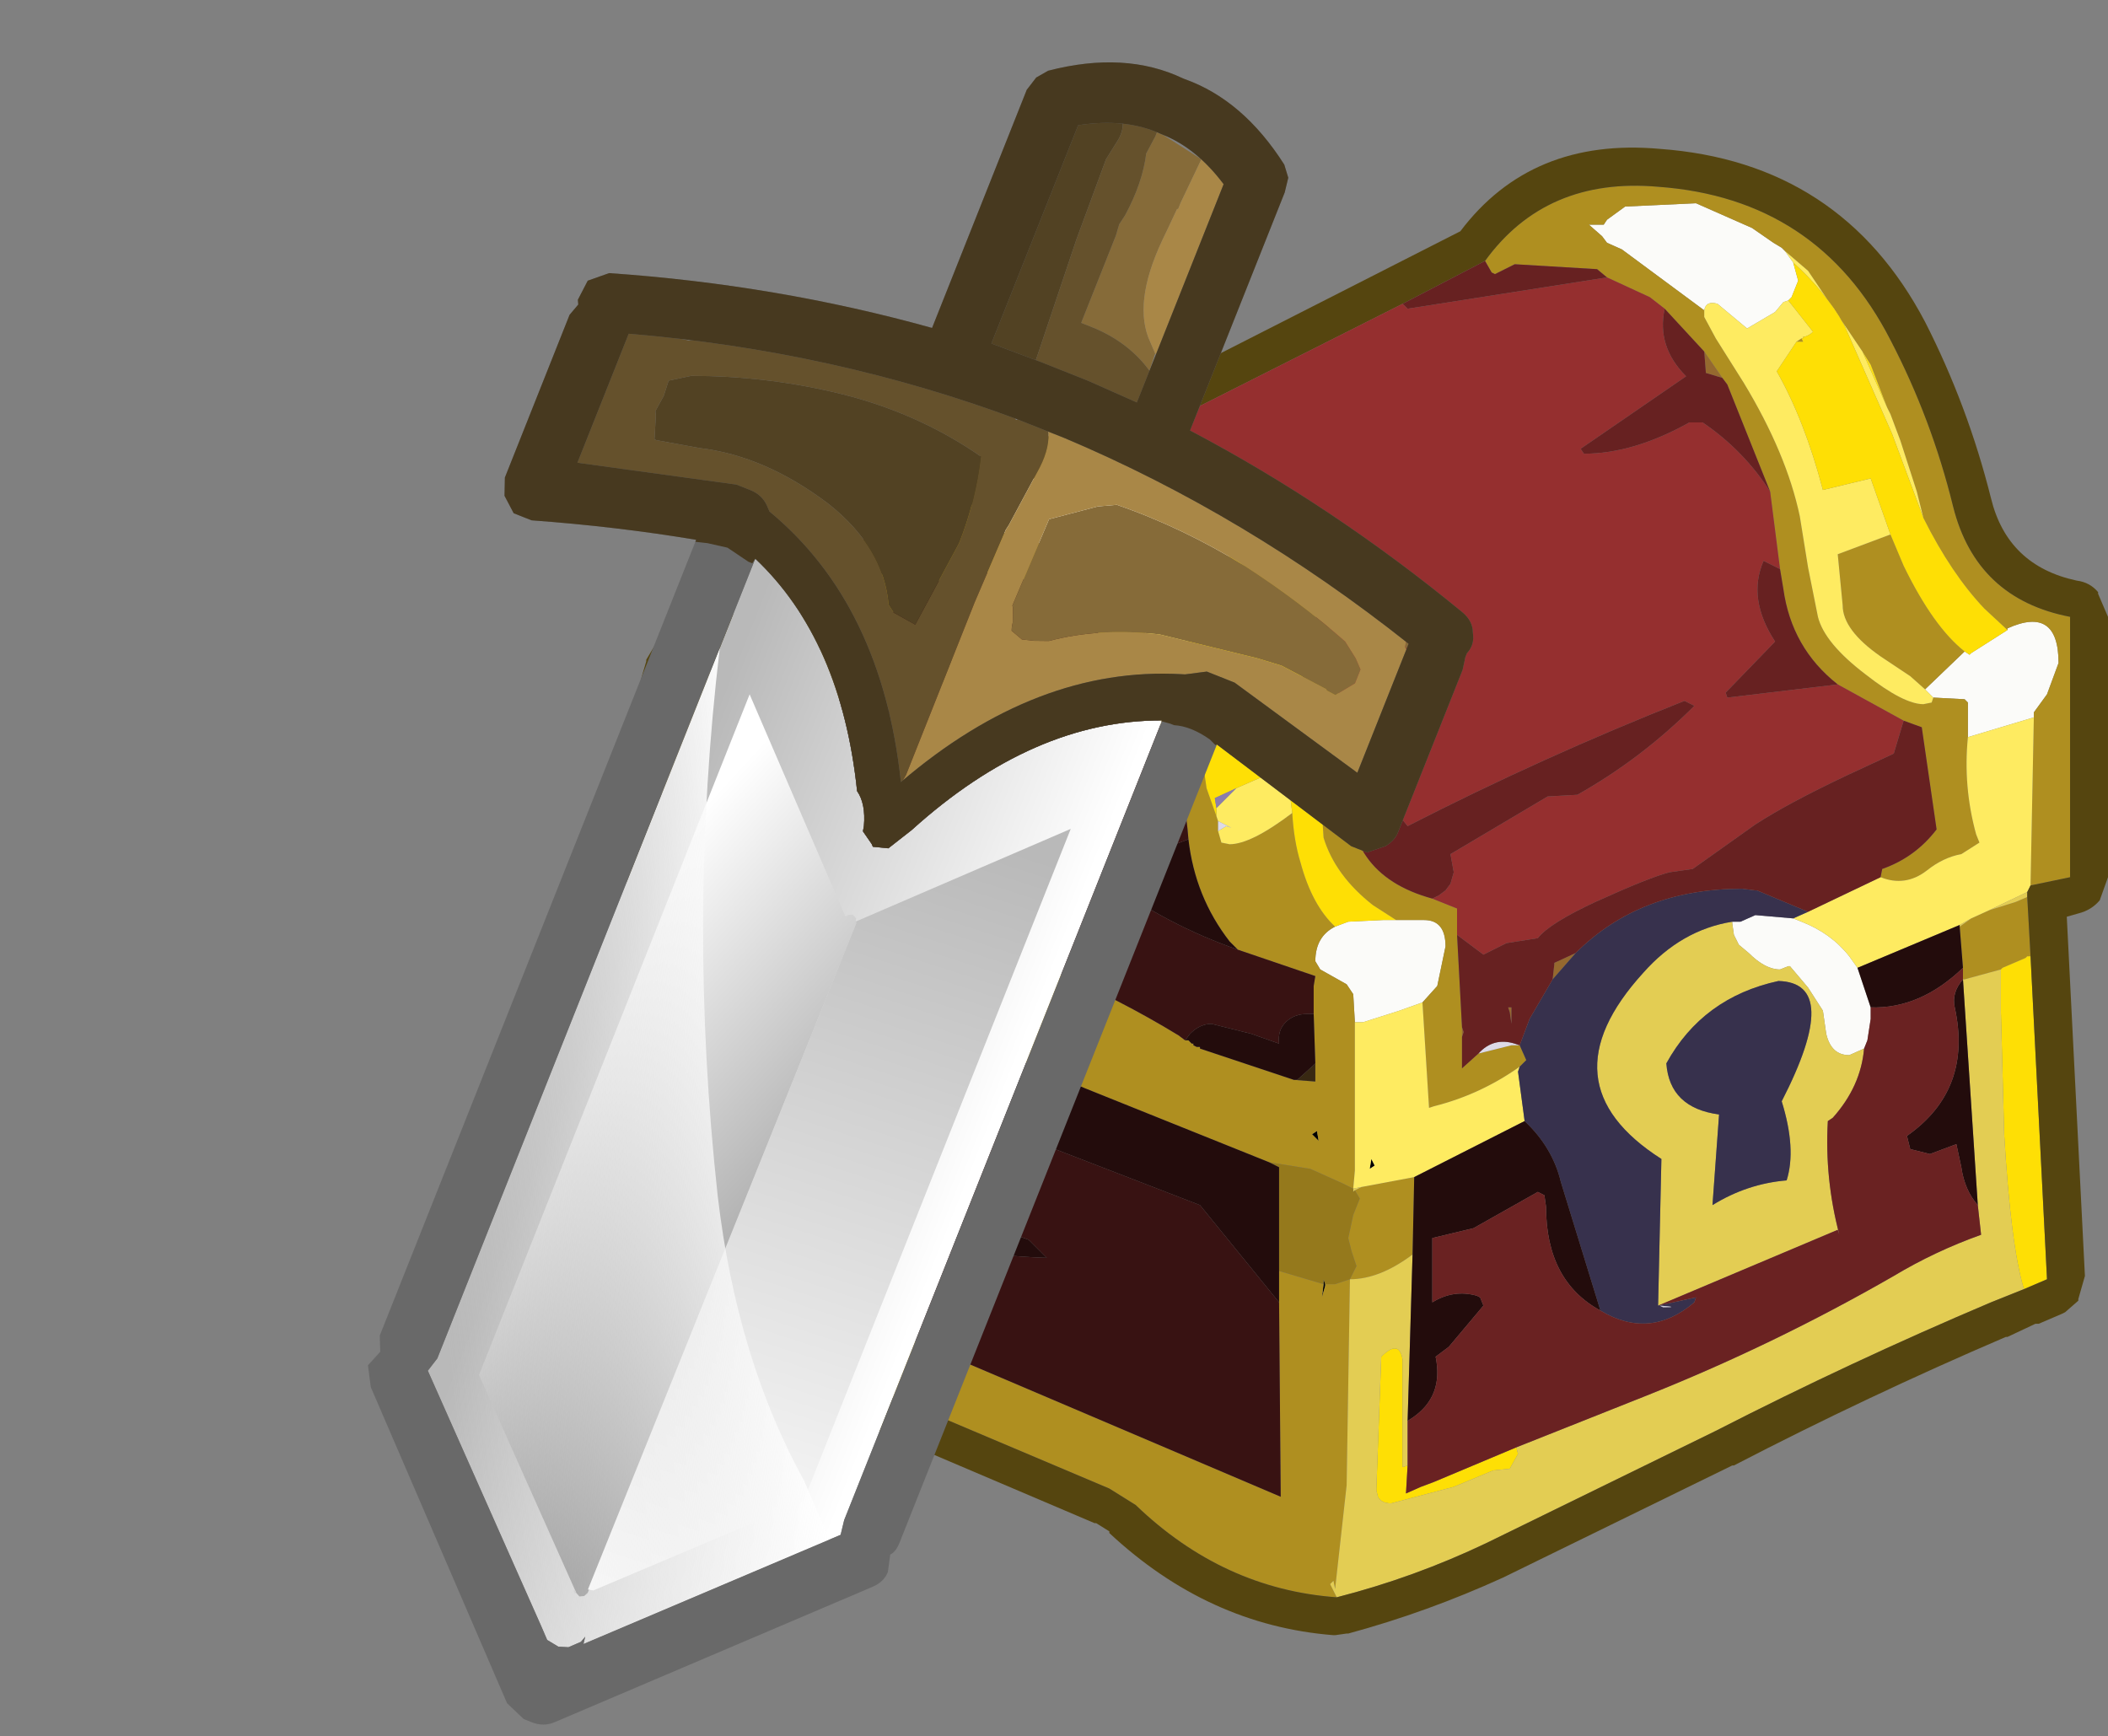 <?xml version="1.0" encoding="UTF-8" standalone="no"?>
<svg xmlns:ffdec="https://www.free-decompiler.com/flash" xmlns:xlink="http://www.w3.org/1999/xlink" ffdec:objectType="frame" height="33.85px" width="41.1px" xmlns="http://www.w3.org/2000/svg">
  <rect width="100%" height="100%" fill="#808080" stroke="none"/>
  <g transform="matrix(1.0, 0.0, 0.0, 1.0, 8.0, 4.75)">
    <use ffdec:characterId="339" height="32.25" transform="matrix(1.05, 0.0, 0.0, 1.05, -8.0, -4.75)" width="39.15" xlink:href="#sprite0"/>
  </g>
  <defs>
    <g id="sprite0" transform="matrix(1.0, 0.0, 0.0, 1.0, 0.0, 0.0)">
      <use ffdec:characterId="336" height="45.15" transform="matrix(0.612, 0.0, 0.0, 0.612, 11.572, 2.734)" width="45.05" xlink:href="#sprite1"/>
      <use ffdec:characterId="338" height="43.8" transform="matrix(-0.515, 0.222, -0.222, -0.515, 32.25, 22.55)" width="43.8" xlink:href="#sprite2"/>
    </g>
    <g id="sprite1" transform="matrix(1.0, 0.0, 0.0, 1.0, -8.45, -3.65)">
      <use ffdec:characterId="335" height="45.15" transform="matrix(1.0, 0.0, 0.0, 1.0, 8.45, 3.65)" width="45.05" xlink:href="#shape0"/>
    </g>
    <g id="shape0" transform="matrix(1.0, 0.0, 0.0, 1.0, -8.45, -3.65)">
      <path d="M31.25 34.55 L31.1 34.65 31.15 34.35 31.25 34.55 M29.35 33.6 L29.5 33.5 29.55 33.8 29.35 33.6 M21.1 30.05 L20.85 30.0 20.75 29.85 21.1 30.05 M29.75 38.15 L29.75 38.2 29.65 38.55 29.7 38.15 29.7 38.0 29.75 38.15" fill="#000000" fill-rule="evenodd" stroke="none"/>
      <path d="M41.25 8.6 L38.75 6.75 38.3 6.55 38.15 6.35 37.75 6.0 38.2 6.0 38.3 5.85 38.85 5.45 41.0 5.35 42.7 6.1 43.35 6.55 43.6 6.7 43.7 6.8 43.95 7.15 44.1 7.7 43.9 8.2 43.8 8.3 43.65 8.35 43.4 8.65 42.55 9.15 41.65 8.4 Q41.3 8.3 41.25 8.6 M50.45 18.3 L50.45 18.25 Q52.0 17.55 52.0 19.3 L51.65 20.25 51.25 20.8 51.25 20.95 49.25 21.55 49.25 20.5 49.15 20.4 48.2 20.35 47.95 20.1 49.15 18.95 49.3 19.05 49.35 19.0 50.45 18.3 M19.4 14.3 Q19.7 14.0 20.45 13.8 L20.85 13.7 23.05 13.6 24.1 13.75 25.6 14.25 Q26.8 14.85 26.8 15.85 L27.0 16.05 26.95 16.1 26.75 16.05 26.65 16.4 26.6 16.45 25.85 16.85 25.75 16.85 24.1 17.05 23.4 16.95 23.0 16.85 Q21.45 15.45 19.3 15.25 L19.5 15.15 19.3 14.65 19.4 14.3 M45.9 28.55 L46.3 29.75 46.3 30.1 46.2 30.75 46.1 31.0 45.65 31.2 Q45.1 31.2 44.95 30.55 L44.85 29.85 44.4 29.15 43.85 28.5 43.8 28.5 43.55 28.6 Q43.1 28.6 42.6 28.1 L42.3 27.85 42.25 27.75 42.15 27.55 42.1 27.2 42.1 27.15 42.35 27.15 42.8 26.95 43.95 27.05 44.2 27.15 Q45.1 27.5 45.65 28.2 L45.9 28.55 M30.05 27.3 L30.45 27.15 31.5 27.1 31.9 27.1 32.75 27.1 Q33.4 27.1 33.4 27.9 L33.15 29.1 32.7 29.6 32.0 29.85 30.9 30.2 30.65 30.2 30.6 29.35 30.4 29.05 29.6 28.6 29.45 28.35 Q29.45 27.6 30.05 27.3" fill="#fbfbf9" fill-rule="evenodd" stroke="none"/>
      <path d="M43.7 6.8 L43.6 6.7 43.35 6.55 42.7 6.1 41.0 5.35 38.85 5.45 38.3 5.85 38.2 6.0 37.75 6.0 38.15 6.35 38.3 6.55 38.75 6.75 41.25 8.6 41.25 8.8 41.6 9.45 42.45 10.8 Q43.75 12.95 44.15 14.85 L44.4 16.4 44.7 17.9 Q44.9 18.7 46.15 19.65 47.3 20.55 47.9 20.55 L48.15 20.5 48.2 20.35 49.15 20.4 49.25 20.5 49.25 21.55 Q49.1 23.05 49.5 24.5 L49.6 24.75 49.05 25.1 Q48.5 25.2 48.0 25.6 47.35 26.1 46.6 25.8 L46.65 25.55 Q47.65 25.2 48.3 24.35 L47.85 21.25 47.3 21.05 45.3 19.95 Q43.9 18.85 43.65 17.05 L43.55 16.45 43.25 14.1 41.95 10.85 41.8 10.65 41.25 9.85 40.05 8.55 39.6 8.2 38.3 7.6 38.0 7.35 35.5 7.2 34.9 7.5 34.8 7.45 34.6 7.1 Q36.45 4.55 39.85 4.85 44.7 5.2 46.9 9.5 48.15 11.9 48.8 14.55 49.5 17.35 52.35 17.9 L52.35 25.8 51.15 26.05 51.25 20.95 51.25 20.8 51.65 20.25 52.0 19.3 Q52.0 17.55 50.45 18.25 L50.45 18.3 49.75 17.65 Q48.75 16.6 47.9 14.9 L47.7 14.1 47.2 12.55 47.05 12.15 46.9 11.75 46.8 11.55 46.3 10.25 46.05 9.85 44.4 7.4 43.7 6.8 M44.2 9.45 L44.25 9.55 44.05 9.55 44.2 9.45 M46.9 15.4 L47.3 16.35 Q48.2 18.2 49.15 18.95 L47.95 20.1 47.5 19.7 46.6 19.1 Q45.45 18.3 45.45 17.55 L45.3 16.0 46.9 15.4 M30.5 22.55 L30.5 22.85 Q30.25 25.7 33.0 26.45 L33.75 26.75 33.75 27.55 33.9 30.35 33.9 30.65 33.9 31.6 34.4 31.15 35.4 30.9 35.65 30.9 35.85 31.35 35.65 31.55 Q34.45 32.4 33.05 32.75 L32.9 32.8 32.7 29.6 33.15 29.1 33.4 27.9 Q33.4 27.1 32.75 27.1 L31.9 27.1 31.2 26.65 Q30.05 25.75 29.7 24.6 L29.6 23.1 29.45 21.55 Q29.1 19.0 27.85 17.05 L27.8 17.0 27.65 16.65 27.45 16.5 27.05 16.15 27.0 16.05 26.8 15.85 Q26.8 14.85 25.6 14.25 L24.1 13.75 23.05 13.6 20.85 13.7 22.9 13.2 23.35 13.3 24.1 13.4 Q28.35 14.3 29.7 18.55 L29.75 18.75 Q30.3 20.4 30.45 22.1 L30.5 22.55 M51.05 26.4 L51.15 28.2 51.05 28.2 51.0 28.25 50.3 28.55 50.25 28.6 49.15 28.9 49.1 28.9 49.1 28.55 49.0 27.3 49.35 27.05 49.9 26.8 50.7 26.55 51.05 26.4 M30.1 47.65 Q26.65 47.4 24.0 44.85 L23.2 44.35 15.4 41.05 Q12.75 39.95 10.45 38.35 L10.6 38.2 Q11.1 34.2 11.0 30.25 11.6 31.15 12.5 31.15 L12.55 31.15 12.55 31.5 12.5 32.3 12.5 34.45 12.5 36.1 12.5 37.15 12.55 37.85 28.4 44.6 28.35 38.7 28.35 37.75 29.7 38.15 29.65 38.55 29.75 38.2 29.75 38.15 30.05 38.15 30.5 38.0 30.7 37.6 30.55 37.15 30.45 36.75 30.6 36.05 30.8 35.55 30.65 35.3 30.85 35.2 32.45 34.9 32.4 37.25 Q31.4 38.0 30.5 38.0 L30.4 44.25 30.05 47.4 30.0 47.15 29.9 47.25 30.1 47.65 M10.85 27.2 L10.8 26.95 10.25 26.45 9.85 26.35 9.75 26.35 9.7 25.85 Q9.35 22.5 10.25 19.55 L10.4 19.65 10.9 19.65 11.05 19.55 11.15 19.55 12.5 18.75 12.75 18.85 13.0 18.75 13.6 19.1 14.45 18.9 Q16.45 15.8 19.4 14.3 L19.3 14.65 19.5 15.15 19.3 15.25 Q21.45 15.45 23.0 16.85 L23.35 17.2 24.1 18.1 24.5 18.7 25.1 19.95 25.9 21.35 26.15 23.1 26.45 23.95 26.5 24.1 26.5 24.4 26.6 24.75 26.85 24.8 Q27.5 24.8 28.75 23.85 28.8 24.7 29.0 25.35 29.35 26.65 30.05 27.3 29.45 27.6 29.45 28.35 L29.6 28.6 30.4 29.05 30.6 29.35 30.65 30.2 30.65 34.7 30.6 35.25 30.3 35.1 29.3 34.65 28.05 34.45 22.45 32.2 15.75 29.35 12.7 27.9 12.7 28.0 12.6 27.85 11.6 27.3 10.85 27.2 M26.6 17.45 L26.6 17.6 26.25 17.75 26.6 17.45 M25.6 24.65 Q25.4 22.0 24.1 19.95 23.05 18.3 21.35 17.1 L20.85 16.75 20.7 16.8 Q18.4 16.0 16.65 17.75 15.9 18.5 15.5 19.5 14.35 22.2 11.4 21.25 L11.1 21.15 11.2 22.5 11.2 22.8 11.35 24.95 13.55 25.7 14.1 25.85 21.5 28.65 Q23.5 29.5 25.3 30.6 L25.5 30.75 25.6 30.75 25.7 30.85 25.75 30.85 25.75 30.9 25.85 30.95 25.95 30.95 25.95 31.0 28.8 31.95 29.45 32.0 29.45 31.45 29.4 29.95 29.4 29.1 29.45 28.8 27.1 28.0 26.85 27.75 Q25.8 26.4 25.6 24.65 M21.1 30.05 L20.75 29.85 20.85 30.0 21.1 30.05 M29.35 33.6 L29.55 33.8 29.5 33.5 29.35 33.6" fill="#af8f20" fill-rule="evenodd" stroke="none"/>
      <path d="M41.25 8.6 Q41.3 8.3 41.65 8.4 L42.55 9.15 43.4 8.65 43.65 8.35 43.8 8.3 44.55 9.25 Q44.45 9.35 44.3 9.4 L44.25 9.4 44.25 9.45 44.2 9.45 44.05 9.55 43.45 10.45 Q44.3 11.95 44.85 14.05 L46.3 13.7 46.9 15.4 45.3 16.0 45.45 17.55 Q45.45 18.3 46.6 19.1 L47.5 19.7 47.95 20.1 48.2 20.35 48.15 20.5 47.9 20.55 Q47.3 20.55 46.15 19.65 44.9 18.7 44.7 17.9 L44.4 16.4 44.15 14.85 Q43.75 12.95 42.45 10.8 L41.6 9.45 41.25 8.8 41.25 8.6 M43.95 7.15 L43.7 6.8 44.4 7.4 46.05 9.85 46.8 11.55 46.9 11.75 47.05 12.15 47.2 12.55 47.7 14.1 47.9 14.9 46.95 12.35 45.5 9.05 Q44.9 8.0 43.95 7.15 M51.25 20.95 L51.15 26.05 51.05 26.25 49.9 26.8 49.35 27.05 49.0 27.25 45.9 28.55 45.65 28.2 Q45.1 27.5 44.2 27.15 L43.95 27.05 44.4 26.85 46.6 25.8 Q47.35 26.1 48.0 25.6 48.5 25.2 49.05 25.1 L49.6 24.75 49.5 24.5 Q49.1 23.05 49.25 21.55 L51.25 20.95 M35.65 31.55 L35.6 31.7 35.8 33.2 32.45 34.9 30.85 35.2 30.6 35.25 30.65 34.7 30.65 30.2 30.9 30.2 32.0 29.85 32.7 29.6 32.9 32.8 33.05 32.75 Q34.45 32.4 35.65 31.55 M26.95 16.1 L27.0 16.05 27.05 16.15 27.0 16.1 26.95 16.1 M26.6 16.45 L26.6 16.5 26.8 17.25 26.6 17.45 26.25 17.75 25.05 19.35 25.0 19.4 25.45 20.25 25.45 20.3 25.6 20.6 24.5 18.7 24.1 18.1 23.35 17.2 23.0 16.85 23.4 16.95 24.1 17.05 25.75 16.85 25.85 16.85 26.6 16.45 M26.45 23.95 L26.45 23.7 26.75 23.4 27.05 23.1 28.65 22.4 28.7 23.45 28.75 23.85 Q27.5 24.8 26.85 24.8 L26.6 24.75 26.5 24.4 26.75 24.25 26.9 24.3 26.5 24.1 26.45 23.95 M31.25 34.55 L31.15 34.35 31.1 34.65 31.25 34.55" fill="#feeb61" fill-rule="evenodd" stroke="none"/>
      <path d="M43.8 8.3 L43.9 8.2 44.1 7.7 43.95 7.15 Q44.9 8.0 45.5 9.05 L46.95 12.35 47.9 14.9 Q48.75 16.6 49.75 17.65 L50.45 18.3 49.35 19.0 49.3 19.05 49.15 18.95 Q48.2 18.2 47.3 16.35 L46.9 15.4 46.3 13.7 44.85 14.05 Q44.3 11.95 43.45 10.45 L44.05 9.55 44.25 9.55 44.2 9.45 44.25 9.45 44.25 9.4 44.3 9.4 Q44.45 9.35 44.55 9.25 L43.8 8.3 M51.15 28.2 L51.65 38.0 50.95 38.3 Q50.55 37.0 50.35 33.6 L50.25 29.85 50.25 28.6 50.3 28.55 51.0 28.25 51.05 28.2 51.15 28.2 M32.25 43.65 L32.2 44.5 32.65 44.3 33.05 44.15 35.55 43.1 35.6 43.3 35.35 43.75 34.85 43.8 33.65 44.3 31.75 44.8 Q31.45 44.8 31.35 44.6 L31.3 44.4 31.45 40.35 Q32.0 39.8 32.1 40.45 L32.1 41.1 32.1 41.6 32.1 43.65 32.1 43.7 32.25 43.65 M26.6 16.45 L26.65 16.4 26.75 16.05 26.95 16.1 27.0 16.1 27.05 16.15 27.45 16.5 27.65 16.65 27.8 17.0 27.85 17.05 Q29.1 19.0 29.45 21.55 L29.6 23.1 29.7 24.6 Q30.05 25.75 31.2 26.65 L31.9 27.1 31.5 27.1 30.45 27.15 30.05 27.3 Q29.35 26.65 29.0 25.35 28.8 24.7 28.75 23.85 L28.7 23.45 28.65 22.4 27.05 23.1 26.4 23.4 26.45 23.7 26.45 23.95 26.15 23.1 25.9 21.35 25.1 19.95 24.5 18.7 25.6 20.6 25.45 20.3 25.55 20.3 25.45 20.25 25.0 19.4 25.05 19.35 26.25 17.75 26.6 17.6 26.6 17.45 26.8 17.25 26.6 16.5 26.6 16.45" fill="#fedf05" fill-rule="evenodd" stroke="none"/>
      <path d="M41.25 9.85 L41.8 10.65 41.3 10.5 41.25 9.85 M22.9 13.2 L23.3 13.0 23.35 13.3 22.9 13.2 M37.35 28.1 L36.65 28.9 36.7 28.45 36.7 28.4 37.35 28.1 M33.9 30.65 L33.9 30.35 33.95 30.5 33.9 30.65 M35.35 29.9 L35.3 29.75 35.4 29.75 35.4 30.25 35.35 29.9" fill="#95692f" fill-rule="evenodd" stroke="none"/>
      <path d="M46.05 9.85 L46.3 10.25 46.8 11.55 46.05 9.85" fill="#fee116" fill-rule="evenodd" stroke="none"/>
      <path d="M51.05 26.25 L51.05 26.4 50.7 26.55 49.9 26.8 51.05 26.25 M50.95 38.3 L49.95 38.7 Q45.7 40.5 41.6 42.6 L34.65 46.0 Q32.45 47.05 30.1 47.65 L29.9 47.25 30.0 47.15 30.05 47.4 30.4 44.25 30.5 38.0 Q31.4 38.0 32.4 37.25 L32.25 42.3 32.25 43.65 32.1 43.7 32.1 43.65 32.1 41.6 32.1 41.1 32.1 40.45 Q32.0 39.8 31.45 40.35 L31.3 44.4 31.35 44.6 Q31.45 44.8 31.75 44.8 L33.65 44.3 34.85 43.8 35.35 43.75 35.6 43.3 35.55 43.1 39.45 41.55 Q43.35 40.0 47.0 37.9 48.25 37.15 49.65 36.65 L49.55 35.75 49.1 28.9 49.15 28.9 50.25 28.6 50.25 29.85 50.35 33.6 Q50.55 37.0 50.95 38.3 M49.35 27.05 L49.0 27.3 49.0 27.25 49.35 27.05 M46.1 31.0 Q46.0 32.15 45.15 33.1 L45.0 33.2 Q44.9 34.95 45.35 36.65 L45.3 36.5 39.85 38.8 39.95 34.35 Q36.35 32.05 39.4 28.7 40.55 27.4 42.1 27.15 L42.1 27.2 42.15 27.55 42.25 27.75 42.3 27.85 42.6 28.1 Q43.1 28.6 43.55 28.6 L43.8 28.5 43.85 28.5 44.4 29.15 44.85 29.85 44.95 30.55 Q45.1 31.2 45.65 31.2 L46.1 31.0 M43.75 35.0 Q44.05 34.05 43.6 32.6 45.45 29.0 43.5 28.95 41.2 29.45 40.1 31.45 40.2 32.8 41.7 33.0 L41.5 35.75 Q42.55 35.1 43.75 35.0 M30.65 35.3 L30.6 35.35 30.6 35.25 30.85 35.2 30.65 35.3" fill="#e3cd53" fill-rule="evenodd" stroke="none"/>
      <path d="M11.2 22.8 L11.3 22.75 11.8 22.85 Q12.1 23.15 12.2 23.95 12.25 24.65 13.15 25.35 L13.55 25.7 11.35 24.95 11.2 22.8 M15.3 23.1 L15.5 23.05 15.7 23.1 15.8 23.15 15.7 23.25 15.5 23.25 15.3 23.25 15.2 23.15 15.3 23.1" fill="#231a0c" fill-rule="evenodd" stroke="none"/>
      <path d="M39.85 38.8 L41.0 38.55 40.95 38.7 Q39.6 39.85 38.1 38.95 L36.9 35.05 Q36.65 34.0 35.8 33.2 L35.6 31.7 35.65 31.55 35.85 31.35 35.65 30.9 35.95 30.1 36.65 28.9 37.35 28.1 Q39.3 26.15 42.4 26.15 L42.8 26.2 42.85 26.2 44.4 26.85 43.95 27.05 42.8 26.95 42.35 27.15 42.1 27.15 Q40.55 27.4 39.4 28.7 36.35 32.05 39.95 34.35 L39.85 38.8 M43.75 35.0 Q42.55 35.1 41.5 35.75 L41.7 33.0 Q40.2 32.8 40.1 31.45 41.2 29.45 43.5 28.95 45.45 29.0 43.6 32.6 44.05 34.05 43.75 35.0 M39.9 38.8 L40.0 38.85 Q40.55 38.85 39.9 38.8" fill="#37314d" fill-rule="evenodd" stroke="none"/>
      <path d="M12.5 36.1 L12.5 34.45 12.6 34.55 Q13.35 35.35 12.5 36.1 M28.8 31.95 L28.9 31.95 29.4 31.5 29.45 31.45 29.45 32.0 28.8 31.95" fill="#382812" fill-rule="evenodd" stroke="none"/>
      <path d="M25.45 20.25 L25.55 20.3 25.45 20.3 25.45 20.25" fill="#eeedf3" fill-rule="evenodd" stroke="none"/>
      <path d="M26.5 24.1 L26.9 24.3 26.75 24.25 26.5 24.4 26.5 24.1 M34.4 31.15 Q34.85 30.65 35.5 30.85 L35.65 30.9 35.4 30.9 34.4 31.15" fill="#dddae7" fill-rule="evenodd" stroke="none"/>
      <path d="M26.45 23.7 L26.4 23.4 27.05 23.1 26.75 23.4 26.45 23.7" fill="#8b7dac" fill-rule="evenodd" stroke="none"/>
      <path d="M11.0 30.25 L10.85 27.2 11.6 27.3 12.6 27.85 12.7 28.0 12.55 31.15 12.5 31.15 Q11.6 31.15 11.0 30.25 M28.05 34.45 L29.3 34.65 30.3 35.1 30.6 35.25 30.6 35.35 30.65 35.3 30.8 35.55 30.6 36.05 30.45 36.75 30.55 37.15 30.7 37.6 30.5 38.0 30.05 38.15 29.75 38.15 29.7 38.0 29.7 38.15 28.35 37.75 28.35 34.6 28.05 34.45" fill="#95791c" fill-rule="evenodd" stroke="none"/>
      <path d="M39.9 38.8 Q40.55 38.85 40.0 38.85 L39.9 38.8" fill="#cfcadd" fill-rule="evenodd" stroke="none"/>
      <path d="M51.15 26.05 L52.35 25.8 52.35 17.9 Q49.5 17.35 48.8 14.55 48.15 11.9 46.9 9.5 44.7 5.2 39.85 4.85 36.45 4.55 34.6 7.1 L32.1 8.4 25.95 11.5 23.3 13.0 22.9 13.2 20.85 13.7 20.45 13.8 Q19.7 14.0 19.4 14.3 16.45 15.8 14.45 18.9 L13.6 19.1 13.0 18.75 12.75 18.85 12.5 18.75 11.15 19.55 11.05 19.55 10.9 19.65 10.4 19.65 10.25 19.55 Q9.35 22.5 9.7 25.85 L9.75 26.35 9.85 26.35 10.25 26.45 10.8 26.95 10.85 27.2 11.0 30.25 Q11.1 34.2 10.6 38.2 L10.45 38.35 Q12.75 39.95 15.4 41.05 L23.2 44.35 24.0 44.85 Q26.65 47.4 30.1 47.65 32.45 47.05 34.65 46.0 L41.6 42.6 Q45.7 40.5 49.95 38.7 L50.95 38.3 51.65 38.0 51.15 28.2 51.05 26.4 51.05 26.25 51.15 26.05 M53.2 17.15 L53.2 17.2 53.5 17.9 53.5 25.8 53.25 26.5 Q53.0 26.8 52.6 26.9 L52.25 27.0 52.8 37.9 52.6 38.6 52.6 38.65 52.2 39.0 52.1 39.05 51.4 39.35 51.3 39.35 50.45 39.75 50.4 39.75 Q46.2 41.55 42.15 43.65 L42.1 43.65 35.15 47.05 Q32.85 48.1 30.45 48.75 L30.4 48.75 30.05 48.8 30.0 48.8 Q26.2 48.5 23.2 45.7 L23.2 45.65 22.8 45.4 22.75 45.4 15.0 42.1 14.95 42.1 Q12.25 40.95 9.85 39.3 L9.8 39.3 9.35 38.75 9.35 38.7 9.3 38.15 9.3 38.1 9.5 37.65 Q9.95 34.0 9.85 30.25 L9.7 27.5 9.0 27.2 8.95 27.2 8.6 26.5 8.55 25.85 Q8.2 22.3 9.15 19.25 L9.15 19.2 9.45 18.7 9.5 18.7 9.5 18.65 Q9.75 18.45 10.05 18.4 L10.15 18.4 10.65 18.45 10.8 18.4 11.9 17.75 11.95 17.75 12.4 17.6 12.7 17.65 13.0 17.6 Q13.25 17.6 13.5 17.75 L13.55 17.75 13.8 17.9 Q15.8 14.9 18.75 13.4 19.15 12.95 20.2 12.7 L20.55 12.6 22.5 12.15 25.35 10.5 25.4 10.45 25.4 10.5 33.85 6.2 Q36.0 3.35 39.9 3.7 45.4 4.1 47.95 8.95 49.25 11.5 49.95 14.3 50.45 16.35 52.55 16.8 52.95 16.85 53.2 17.15 M10.7 18.8 L10.7 18.55 10.35 18.75 10.6 19.0 10.5 19.15 10.65 19.2 10.65 19.1 10.7 19.15 10.7 18.95 10.75 18.7 10.7 18.8 M9.8 27.5 L9.75 27.45 9.75 27.5 9.8 27.5" fill="#55450f" fill-rule="evenodd" stroke="none"/>
      <path d="M15.5 19.5 Q15.9 18.5 16.65 17.75 18.4 16.0 20.7 16.8 L20.85 16.75 21.35 17.1 Q23.05 18.3 24.1 19.95 25.4 22.0 25.6 24.65 L25.2 24.8 24.85 25.05 24.65 25.3 24.5 25.5 24.1 25.3 23.7 25.2 23.05 25.2 22.9 25.3 22.8 25.65 23.05 25.85 23.1 25.9 Q24.95 27.25 27.1 28.0 L29.45 28.8 29.4 29.1 29.4 29.95 29.2 29.95 Q28.8 29.95 28.55 30.2 28.3 30.45 28.35 30.85 L27.5 30.55 26.3 30.25 Q25.95 30.25 25.65 30.55 L25.5 30.75 25.3 30.6 Q23.5 29.5 21.5 28.65 L14.1 25.85 13.55 25.7 13.15 25.35 Q12.25 24.65 12.2 23.95 12.1 23.15 11.8 22.85 L11.3 22.75 11.2 22.8 11.2 22.5 16.75 22.7 16.95 22.5 15.5 19.5 M20.8 20.15 L20.85 20.0 Q19.1 19.1 17.25 19.1 L17.15 19.15 17.15 19.25 19.5 20.8 Q21.75 21.8 24.1 22.3 L25.0 22.45 25.05 22.2 20.8 20.15 M15.3 23.1 L15.2 23.15 15.3 23.25 15.5 23.25 15.7 23.25 15.8 23.15 15.7 23.1 15.5 23.05 15.3 23.1 M12.5 32.3 L12.55 31.5 13.4 30.9 25.95 35.75 28.35 38.7 28.4 44.6 12.55 37.85 12.5 37.15 13.3 37.1 13.5 36.9 14.45 35.9 Q17.95 37.25 21.3 37.35 L20.75 36.8 Q17.6 35.7 14.65 34.2 L13.25 34.1 13.1 33.25 Q13.05 32.45 12.5 32.3" fill="#381212" fill-rule="evenodd" stroke="none"/>
      <path d="M49.0 27.3 L49.1 28.55 Q47.8 29.8 46.3 29.75 L45.9 28.55 49.0 27.25 49.0 27.3 M38.1 38.95 Q36.45 38.05 36.45 35.8 L36.4 35.45 36.2 35.35 34.25 36.45 33.0 36.75 33.0 38.7 Q33.65 38.3 34.35 38.5 L34.45 38.55 34.55 38.8 33.5 40.05 33.1 40.35 Q33.35 41.55 32.4 42.2 L32.25 42.3 32.4 37.25 32.45 34.9 35.8 33.2 Q36.65 34.0 36.9 35.05 L38.1 38.95 M49.55 35.75 Q49.15 35.3 49.05 34.6 L48.9 33.9 48.1 34.2 47.5 34.05 47.4 33.65 Q49.4 32.25 48.85 29.75 48.75 29.3 49.1 28.9 L49.55 35.75 M15.5 19.5 L16.95 22.5 16.75 22.7 11.2 22.5 11.1 21.15 11.4 21.25 Q14.35 22.2 15.5 19.5 M25.5 30.75 L25.65 30.55 Q25.95 30.25 26.3 30.25 L27.5 30.55 28.35 30.85 Q28.3 30.45 28.55 30.2 28.8 29.95 29.2 29.95 L29.4 29.95 29.45 31.45 29.4 31.5 28.9 31.95 28.8 31.95 25.95 31.0 25.95 30.95 25.85 30.95 25.75 30.9 25.75 30.85 25.7 30.85 25.6 30.75 25.5 30.75 M27.1 28.0 Q24.95 27.25 23.1 25.9 L23.05 25.85 22.8 25.65 22.9 25.3 23.05 25.2 23.7 25.2 24.1 25.3 24.5 25.5 24.65 25.3 24.85 25.05 25.2 24.8 25.6 24.65 Q25.8 26.4 26.85 27.75 L27.1 28.0 M20.8 20.15 L25.05 22.2 25.0 22.45 24.1 22.3 Q21.75 21.8 19.5 20.8 L17.15 19.25 17.15 19.15 17.25 19.1 Q19.1 19.1 20.85 20.0 L20.8 20.15 M12.7 28.0 L12.7 27.9 15.75 29.35 22.45 32.2 28.05 34.45 28.35 34.6 28.35 37.75 28.35 38.7 25.95 35.75 13.4 30.9 12.55 31.5 12.55 31.15 12.7 28.0 M12.5 36.1 Q13.35 35.35 12.6 34.55 L12.5 34.45 12.5 32.3 Q13.05 32.45 13.1 33.25 L13.25 34.1 14.65 34.2 Q17.6 35.7 20.75 36.8 L21.3 37.35 Q17.95 37.25 14.45 35.9 L13.5 36.9 13.3 37.1 12.5 37.15 12.5 36.1" fill="#230c0c" fill-rule="evenodd" stroke="none"/>
      <path d="M38.3 7.6 L39.6 8.2 40.05 8.55 Q39.8 9.7 40.7 10.6 L37.5 12.8 37.6 12.95 Q39.1 12.95 40.8 12.0 L41.2 12.0 Q42.45 12.85 43.25 14.1 L43.55 16.45 43.05 16.2 Q42.55 17.35 43.4 18.65 L41.9 20.2 41.95 20.35 45.3 19.95 47.3 21.05 47.0 22.05 45.6 22.7 Q43.8 23.55 42.8 24.2 L40.9 25.55 40.2 25.65 Q39.6 25.8 37.95 26.55 36.55 27.2 36.2 27.65 L35.25 27.8 34.55 28.15 33.75 27.55 33.75 26.75 33.0 26.45 33.2 26.35 33.4 26.2 33.55 26.0 33.65 25.65 33.55 25.1 36.5 23.35 37.4 23.3 Q39.35 22.2 40.95 20.6 L40.65 20.45 Q36.35 22.15 32.25 24.25 L32.05 24.0 Q31.45 23.1 30.5 22.55 L30.45 22.1 Q30.3 20.4 29.75 18.75 29.95 17.7 30.65 16.9 L31.3 16.25 Q31.2 15.35 30.2 15.25 L28.65 15.05 28.1 14.25 Q26.95 13.15 25.4 12.75 L25.95 11.5 32.1 8.4 32.25 8.55 38.3 7.6" fill="#952f2f" fill-rule="evenodd" stroke="none"/>
      <path d="M34.6 7.1 L34.8 7.45 34.9 7.5 35.5 7.2 38.0 7.35 38.3 7.6 32.25 8.55 32.1 8.4 34.6 7.1 M40.05 8.55 L41.25 9.85 41.3 10.5 41.8 10.65 41.95 10.85 43.25 14.1 Q42.45 12.85 41.2 12.0 L40.8 12.0 Q39.1 12.95 37.6 12.95 L37.5 12.8 40.7 10.6 Q39.8 9.7 40.05 8.55 M43.55 16.45 L43.65 17.05 Q43.9 18.85 45.3 19.95 L41.95 20.35 41.9 20.2 43.4 18.65 Q42.55 17.35 43.05 16.2 L43.55 16.45 M47.3 21.05 L47.85 21.25 48.3 24.35 Q47.65 25.2 46.65 25.55 L46.6 25.8 44.4 26.85 42.85 26.2 42.8 26.2 42.4 26.15 Q39.3 26.15 37.35 28.1 L36.7 28.4 36.7 28.45 36.65 28.9 35.95 30.1 35.65 30.9 35.5 30.85 Q34.85 30.65 34.4 31.15 L33.9 31.6 33.9 30.65 33.95 30.5 33.9 30.35 33.75 27.55 34.55 28.15 35.25 27.8 36.2 27.65 Q36.55 27.2 37.95 26.55 39.6 25.8 40.2 25.65 L40.9 25.55 42.8 24.2 Q43.8 23.55 45.6 22.7 L47.0 22.05 47.3 21.05 M30.5 22.55 Q31.45 23.1 32.05 24.0 L32.25 24.25 Q36.35 22.15 40.65 20.45 L40.95 20.6 Q39.35 22.2 37.4 23.3 L36.5 23.35 33.55 25.1 33.65 25.65 33.55 26.0 33.4 26.2 33.2 26.35 33.0 26.45 Q30.25 25.7 30.5 22.85 L30.5 22.55 M23.3 13.0 L25.95 11.5 25.4 12.75 Q26.95 13.15 28.1 14.25 L28.65 15.05 30.2 15.25 Q31.2 15.35 31.3 16.25 L30.65 16.9 Q29.95 17.7 29.75 18.75 L29.7 18.55 Q28.35 14.3 24.1 13.4 L23.35 13.3 23.3 13.0 M35.35 29.9 L35.4 30.25 35.4 29.75 35.3 29.75 35.35 29.9" fill="#672121" fill-rule="evenodd" stroke="none"/>
      <path d="M49.1 28.55 L49.1 28.9 Q48.75 29.3 48.85 29.75 49.4 32.25 47.4 33.65 L47.5 34.05 48.1 34.2 48.9 33.9 49.05 34.6 Q49.15 35.3 49.55 35.75 L49.65 36.65 Q48.25 37.15 47.0 37.9 43.35 40.0 39.45 41.55 L35.55 43.1 33.05 44.15 32.65 44.3 32.2 44.5 32.25 43.65 32.25 42.3 32.4 42.2 Q33.35 41.55 33.1 40.35 L33.5 40.05 34.55 38.8 34.45 38.55 34.35 38.5 Q33.65 38.3 33.0 38.7 L33.0 36.75 34.25 36.45 36.2 35.35 36.4 35.45 36.45 35.8 Q36.45 38.05 38.1 38.95 39.6 39.85 40.95 38.7 L41.0 38.55 39.85 38.8 45.3 36.5 45.35 36.65 Q44.9 34.95 45.0 33.2 L45.15 33.1 Q46.0 32.15 46.1 31.0 L46.2 30.75 46.3 30.1 46.3 29.75 Q47.8 29.8 49.1 28.55" fill="#6a2222" fill-rule="evenodd" stroke="none"/>
    </g>
    <g id="sprite2" transform="matrix(1.0, 0.0, 0.0, 1.0, 0.0, 0.0)">
      <use ffdec:characterId="337" height="43.8" transform="matrix(1.0, 0.0, 0.0, 1.0, 0.0, 0.0)" width="43.8" xlink:href="#shape1"/>
    </g>
    <g id="shape1" transform="matrix(1.0, 0.0, 0.0, 1.0, 0.0, 0.0)">
      <path d="M2.55 21.75 L2.5 21.65 2.6 21.55 2.65 21.55 2.65 21.6 2.55 21.75 M4.3 21.5 L4.65 21.15 5.4 21.05 5.6 21.3 5.6 21.35 6.65 22.65 7.3 23.2 9.95 25.2 Q11.7 26.2 13.4 26.45 L13.85 26.65 14.2 26.85 14.25 26.95 14.35 27.15 14.4 27.25 14.35 27.35 14.25 27.5 14.05 27.95 14.05 28.0 14.0 28.05 11.8 30.15 10.15 29.9 9.55 29.7 Q7.85 28.15 6.45 26.15 5.25 24.35 4.4 22.55 L4.3 21.9 4.3 21.5 M3.45 40.5 L3.35 40.4 3.3 40.35 2.45 39.1 3.65 38.05 3.7 38.0 3.8 37.9 3.85 37.9 4.3 37.5 4.7 37.15 Q6.45 35.6 6.4 34.2 L6.4 33.8 6.8 33.35 Q7.05 34.45 7.9 35.35 L8.25 35.7 6.05 37.9 5.8 38.2 5.5 38.4 Q4.55 39.15 4.05 40.0 L3.55 40.4 3.45 40.5" fill="#866b39" fill-rule="evenodd" stroke="none"/>
      <path d="M19.75 23.45 L19.8 23.4 19.9 23.35 20.1 23.75 20.35 23.5 20.6 23.35 Q20.7 24.1 20.2 24.9 L19.2 26.35 19.15 26.9 Q19.4 29.35 20.1 32.0 21.0 35.45 24.25 37.05 L24.35 37.0 24.4 36.9 24.6 36.75 24.75 37.65 24.9 37.5 25.3 37.25 Q25.95 38.6 24.3 40.15 23.05 41.3 21.55 41.9 L21.25 41.85 21.45 41.35 20.8 41.2 20.95 40.9 20.9 40.9 20.65 40.85 20.75 40.55 20.4 40.3 20.05 40.25 Q18.5 40.0 16.95 38.7 L16.9 38.65 14.15 36.75 Q13.05 35.9 12.4 34.85 L12.3 34.75 Q11.6 34.15 11.5 33.6 L11.45 33.6 10.95 33.95 10.8 33.95 10.75 33.65 10.65 33.6 10.6 33.4 9.7 33.65 10.05 33.25 10.65 32.9 Q10.8 32.35 11.4 31.85 L13.1 30.5 13.25 30.4 15.15 28.6 19.5 24.25 19.7 24.1 19.7 23.8 Q20.2 23.65 19.75 23.45 M17.75 29.35 L17.25 28.7 14.85 30.6 Q13.8 31.65 13.05 32.95 14.45 35.2 16.7 36.85 18.6 38.25 20.8 39.2 L21.55 39.35 21.9 38.95 22.35 38.6 22.4 38.45 22.75 37.75 22.7 37.7 21.5 36.9 Q19.6 35.8 18.3 33.5 17.2 31.45 17.8 29.65 L17.75 29.35 M11.35 35.5 L11.5 35.6 11.6 35.95 11.55 36.4 11.55 36.6 11.7 36.85 11.05 36.95 Q11.5 36.3 11.3 35.8 L11.4 35.6 11.35 35.5 M9.95 38.0 L8.6 39.5 7.3 40.65 8.7 39.25 9.7 38.15 9.9 38.0 9.95 38.0 M5.1 42.1 L5.05 42.1 4.85 42.2 4.5 42.15 4.65 42.15 5.05 42.05 5.1 42.1 M4.15 42.0 L4.0 41.7 4.0 41.5 4.15 41.35 3.9 41.2 3.55 41.5 3.4 41.5 3.45 41.25 3.4 41.25 3.3 41.2 Q3.15 40.8 3.45 40.5 L3.55 40.4 4.05 40.0 Q4.55 39.15 5.5 38.4 L5.8 38.2 6.05 37.9 8.25 35.7 7.9 35.35 Q7.05 34.45 6.8 33.35 L6.7 32.55 6.85 32.3 6.85 32.15 7.0 32.05 7.1 31.95 7.3 31.9 7.35 31.85 9.15 33.75 10.35 34.9 7.3 38.3 5.35 40.35 4.7 40.8 Q4.2 41.2 4.35 41.75 L4.15 42.0" fill="#65512c" fill-rule="evenodd" stroke="none"/>
      <path d="M10.05 33.25 L9.5 33.45 10.15 32.5 10.05 32.5 Q9.95 32.55 9.8 32.65 L9.55 32.6 9.8 32.3 9.75 32.15 9.55 31.75 Q8.6 31.6 7.55 30.2 5.4 27.3 3.7 24.1 L3.1 22.75 2.3 23.45 2.15 23.45 Q2.15 22.6 2.55 21.75 L2.65 21.6 2.65 21.55 2.45 20.9 Q2.5 20.65 2.8 20.65 L3.4 20.5 5.4 18.3 5.9 18.0 Q6.35 18.1 6.25 18.55 L6.25 18.7 6.4 19.15 6.45 19.25 Q7.85 22.45 11.2 23.75 13.4 24.65 15.5 24.6 L16.6 24.4 17.05 24.3 17.45 24.4 18.05 24.25 18.5 23.75 Q18.7 23.55 19.0 23.5 L19.05 23.55 19.25 23.3 Q19.4 23.1 19.6 23.1 L19.7 23.45 19.75 23.45 Q20.2 23.65 19.7 23.8 L19.7 24.1 19.5 24.25 15.15 28.6 13.25 30.4 13.1 30.5 11.4 31.85 Q10.8 32.35 10.65 32.9 L10.05 33.25 M4.3 21.5 L4.3 21.9 4.4 22.55 Q5.25 24.35 6.45 26.15 7.85 28.15 9.55 29.7 L10.15 29.9 11.8 30.15 14.0 28.05 14.05 28.0 14.05 27.95 14.25 27.5 14.35 27.35 14.4 27.25 14.35 27.15 14.25 26.95 14.2 26.85 13.85 26.65 13.4 26.45 Q11.7 26.2 9.95 25.2 L7.3 23.2 6.65 22.65 5.6 21.35 5.6 21.3 5.4 21.05 4.65 21.15 4.3 21.5 M2.45 39.1 L2.4 39.15 1.9 39.8 1.8 39.85 Q1.3 39.35 1.6 38.8 L1.35 38.85 1.25 38.75 3.7 36.2 6.05 33.75 Q6.2 33.6 6.35 33.55 L6.4 33.8 6.4 34.2 Q6.45 35.6 4.7 37.15 L4.3 37.5 3.85 37.9 3.8 37.9 3.7 38.0 3.65 38.05 2.45 39.1" fill="#a98747" fill-rule="evenodd" stroke="none"/>
      <path d="M17.75 29.35 L17.8 29.65 Q17.2 31.45 18.3 33.5 19.6 35.8 21.5 36.9 L22.7 37.7 22.75 37.75 22.4 38.45 22.35 38.6 21.9 38.95 21.55 39.35 20.8 39.2 Q18.6 38.25 16.7 36.85 14.45 35.2 13.05 32.95 13.8 31.65 14.85 30.6 L17.25 28.7 17.75 29.35 M10.35 34.9 L10.5 34.65 10.7 34.5 11.05 34.9 Q11.05 35.3 11.35 35.5 L11.4 35.6 11.3 35.8 Q11.5 36.3 11.05 36.95 L9.95 38.0 9.9 38.0 9.7 38.15 8.7 39.25 7.3 40.65 5.7 42.25 5.65 42.3 5.5 42.3 5.15 42.1 5.1 42.1 5.05 42.05 4.65 42.15 4.5 42.15 4.3 42.1 4.25 42.05 4.15 42.0 4.35 41.75 Q4.2 41.2 4.7 40.8 L5.35 40.35 7.3 38.3 10.35 34.9" fill="#524223" fill-rule="evenodd" stroke="none"/>
      <path d="M41.85 12.4 L41.4 12.65 21.25 32.8 Q19.7 29.2 21.2 24.4 21.1 23.9 21.45 23.25 L21.55 23.1 21.45 22.6 21.45 22.5 21.0 22.25 20.05 22.5 Q14.9 24.25 11.0 22.55 L31.15 2.4 31.45 2.0 40.7 2.05 40.55 2.25 40.75 2.15 41.2 2.15 41.5 2.3 41.75 2.65 41.75 3.15 41.85 12.4" fill="url(#gradient0)" fill-rule="evenodd" stroke="none"/>
      <path d="M40.25 3.7 L40.25 3.8 40.35 11.6 23.2 28.75 23.2 20.75 23.1 20.75 22.95 20.7 22.9 20.55 22.95 20.45 22.95 20.4 39.9 3.55 40.05 3.5 40.2 3.55 40.25 3.7" fill="url(#gradient1)" fill-rule="evenodd" stroke="none"/>
      <path d="M40.3 3.7 L40.3 3.8 40.25 3.8 40.25 3.7 40.3 3.7" fill="#cccccc" fill-rule="evenodd" stroke="none"/>
      <path d="M22.95 20.4 L22.95 20.45 15.2 20.45 32.15 3.5 39.7 3.55 39.85 3.65 22.95 20.4" fill="url(#gradient2)" fill-rule="evenodd" stroke="none"/>
      <path d="M41.85 12.4 L41.4 12.65 23.5 30.55 Q28.05 22.7 30.75 13.9 32.3 8.7 31.85 4.1 L31.85 2.0 40.7 2.05 40.55 2.25 40.75 2.15 41.2 2.15 41.5 2.3 41.75 2.65 41.75 3.15 41.85 12.4" fill="url(#gradient3)" fill-rule="evenodd" stroke="none"/>
      <path d="M8.8 33.85 L7.6 32.55 2.1 38.05 Q2.45 39.5 3.3 40.35 L3.35 40.4 Q4.2 41.35 5.75 41.75 L11.25 36.25 10.0 35.05 9.3 34.35 8.8 33.85 M2.6 21.55 L2.5 21.65 Q5.75 27.7 10.25 32.4 L10.75 32.9 11.45 33.6 Q16.15 38.1 22.15 41.3 L22.25 41.2 25.4 38.05 20.85 35.3 20.75 35.2 20.5 34.95 Q20.2 34.65 20.2 34.25 L20.2 34.05 Q18.0 29.75 19.75 24.1 14.1 25.85 9.8 23.7 L9.7 23.65 9.0 23.45 8.6 23.05 8.3 22.75 5.75 18.4 2.6 21.55 M41.75 2.65 L41.5 2.3 41.2 2.15 40.75 2.15 40.55 2.25 40.7 2.05 31.45 2.0 31.15 2.4 11.0 22.55 Q14.9 24.25 20.05 22.5 L21.0 22.25 21.45 22.5 21.45 22.6 21.55 23.1 21.45 23.25 Q21.1 23.9 21.2 24.4 19.7 29.2 21.25 32.8 L41.4 12.65 41.85 12.4 41.75 3.15 41.75 2.65 M43.3 0.35 L43.4 0.45 43.5 0.55 43.8 1.25 43.8 12.65 43.6 13.35 43.05 13.6 42.85 14.1 22.8 34.15 Q25.05 35.6 27.55 36.9 L28.0 37.35 28.05 38.0 27.8 38.55 23.7 42.65 23.3 42.85 23.25 43.0 22.7 43.45 21.95 43.4 Q17.0 40.85 12.85 37.5 L6.85 43.5 6.4 43.75 5.95 43.8 Q3.35 43.4 1.95 41.8 L1.9 41.75 Q0.4 40.35 0.0 37.85 L0.05 37.4 0.35 37.0 6.35 31.0 Q3.0 26.85 0.45 21.9 0.25 21.5 0.4 21.15 0.5 20.75 0.85 20.6 L0.95 20.5 1.2 20.15 5.3 16.05 Q5.5 15.85 5.85 15.8 L6.5 15.85 6.9 16.25 9.65 21.1 29.75 1.0 Q30.0 0.75 30.2 0.75 L30.5 0.25 Q30.75 0.0 31.15 0.0 L42.6 0.05 Q43.0 0.05 43.3 0.35" fill="#696969" fill-rule="evenodd" stroke="none"/>
      <path d="M8.8 33.85 L7.6 32.55 2.1 38.05 Q2.45 39.5 3.3 40.35 L3.35 40.4 Q4.2 41.35 5.75 41.75 L11.25 36.25 10.0 35.05 9.3 34.35 8.8 33.85 M2.6 21.55 L2.5 21.65 Q5.75 27.7 10.25 32.4 L10.75 32.9 11.45 33.6 Q16.15 38.1 22.15 41.3 L22.25 41.2 25.4 38.05 20.85 35.3 20.75 35.2 20.5 34.95 Q20.2 34.65 20.2 34.25 L20.2 34.05 Q18.0 29.75 19.75 24.1 14.1 25.85 9.8 23.7 L9.7 23.65 9.0 23.45 8.6 23.05 8.3 22.75 5.75 18.4 2.6 21.55 M21.0 22.25 L21.45 22.5 21.45 22.6 21.55 23.1 21.45 23.25 Q21.1 23.9 21.2 24.4 19.7 29.2 21.25 32.8 L21.4 32.7 21.5 32.8 21.95 33.5 22.5 33.9 22.85 34.1 22.8 34.15 Q25.05 35.6 27.55 36.9 L28.0 37.35 28.05 38.0 27.8 38.55 23.7 42.65 23.3 42.85 23.25 43.0 22.7 43.45 21.95 43.4 Q17.0 40.85 12.85 37.5 L6.85 43.5 6.4 43.75 5.95 43.8 Q3.35 43.4 1.95 41.8 L1.9 41.75 Q0.4 40.35 0.0 37.85 L0.05 37.4 0.35 37.0 6.35 31.0 Q3.0 26.85 0.45 21.9 0.25 21.5 0.4 21.15 0.5 20.75 0.85 20.6 L0.95 20.5 1.2 20.15 5.3 16.05 Q5.5 15.85 5.85 15.8 L6.5 15.85 6.9 16.25 9.65 21.1 9.7 21.1 9.8 21.35 Q10.2 22.0 10.7 22.25 L10.8 22.35 11.05 22.55 11.0 22.55 Q14.9 24.25 20.05 22.5 L21.0 22.25" fill="#47391f" fill-rule="evenodd" stroke="none"/>
    </g>
    <linearGradient gradientTransform="matrix(0.006, 0.006, -0.013, 0.013, 26.4, 17.4)" gradientUnits="userSpaceOnUse" id="gradient0" spreadMethod="pad" x1="-819.2" x2="819.2">
      <stop offset="0.0" stop-color="#ffffff"/>
      <stop offset="0.976" stop-color="#b9b9b9"/>
    </linearGradient>
    <linearGradient gradientTransform="matrix(-0.004, -0.008, 0.009, -0.004, 36.95, 13.1)" gradientUnits="userSpaceOnUse" id="gradient1" spreadMethod="pad" x1="-819.2" x2="819.2">
      <stop offset="0.0" stop-color="#ffffff"/>
      <stop offset="0.976" stop-color="#959595"/>
    </linearGradient>
    <linearGradient gradientTransform="matrix(-0.011, 0.013, -0.008, -0.007, 27.5, 11.95)" gradientUnits="userSpaceOnUse" id="gradient2" spreadMethod="pad" x1="-819.2" x2="819.2">
      <stop offset="0.0" stop-color="#ffffff"/>
      <stop offset="0.976" stop-color="#b9b9b9"/>
    </linearGradient>
    <linearGradient gradientTransform="matrix(0.007, 0.002, -0.004, 0.013, 25.55, 42.65)" gradientUnits="userSpaceOnUse" id="gradient3" spreadMethod="pad" x1="-819.2" x2="819.2">
      <stop offset="0.0" stop-color="#ffffff"/>
      <stop offset="1.0" stop-color="#d6d6d6" stop-opacity="0.0"/>
    </linearGradient>
  </defs>
</svg>
